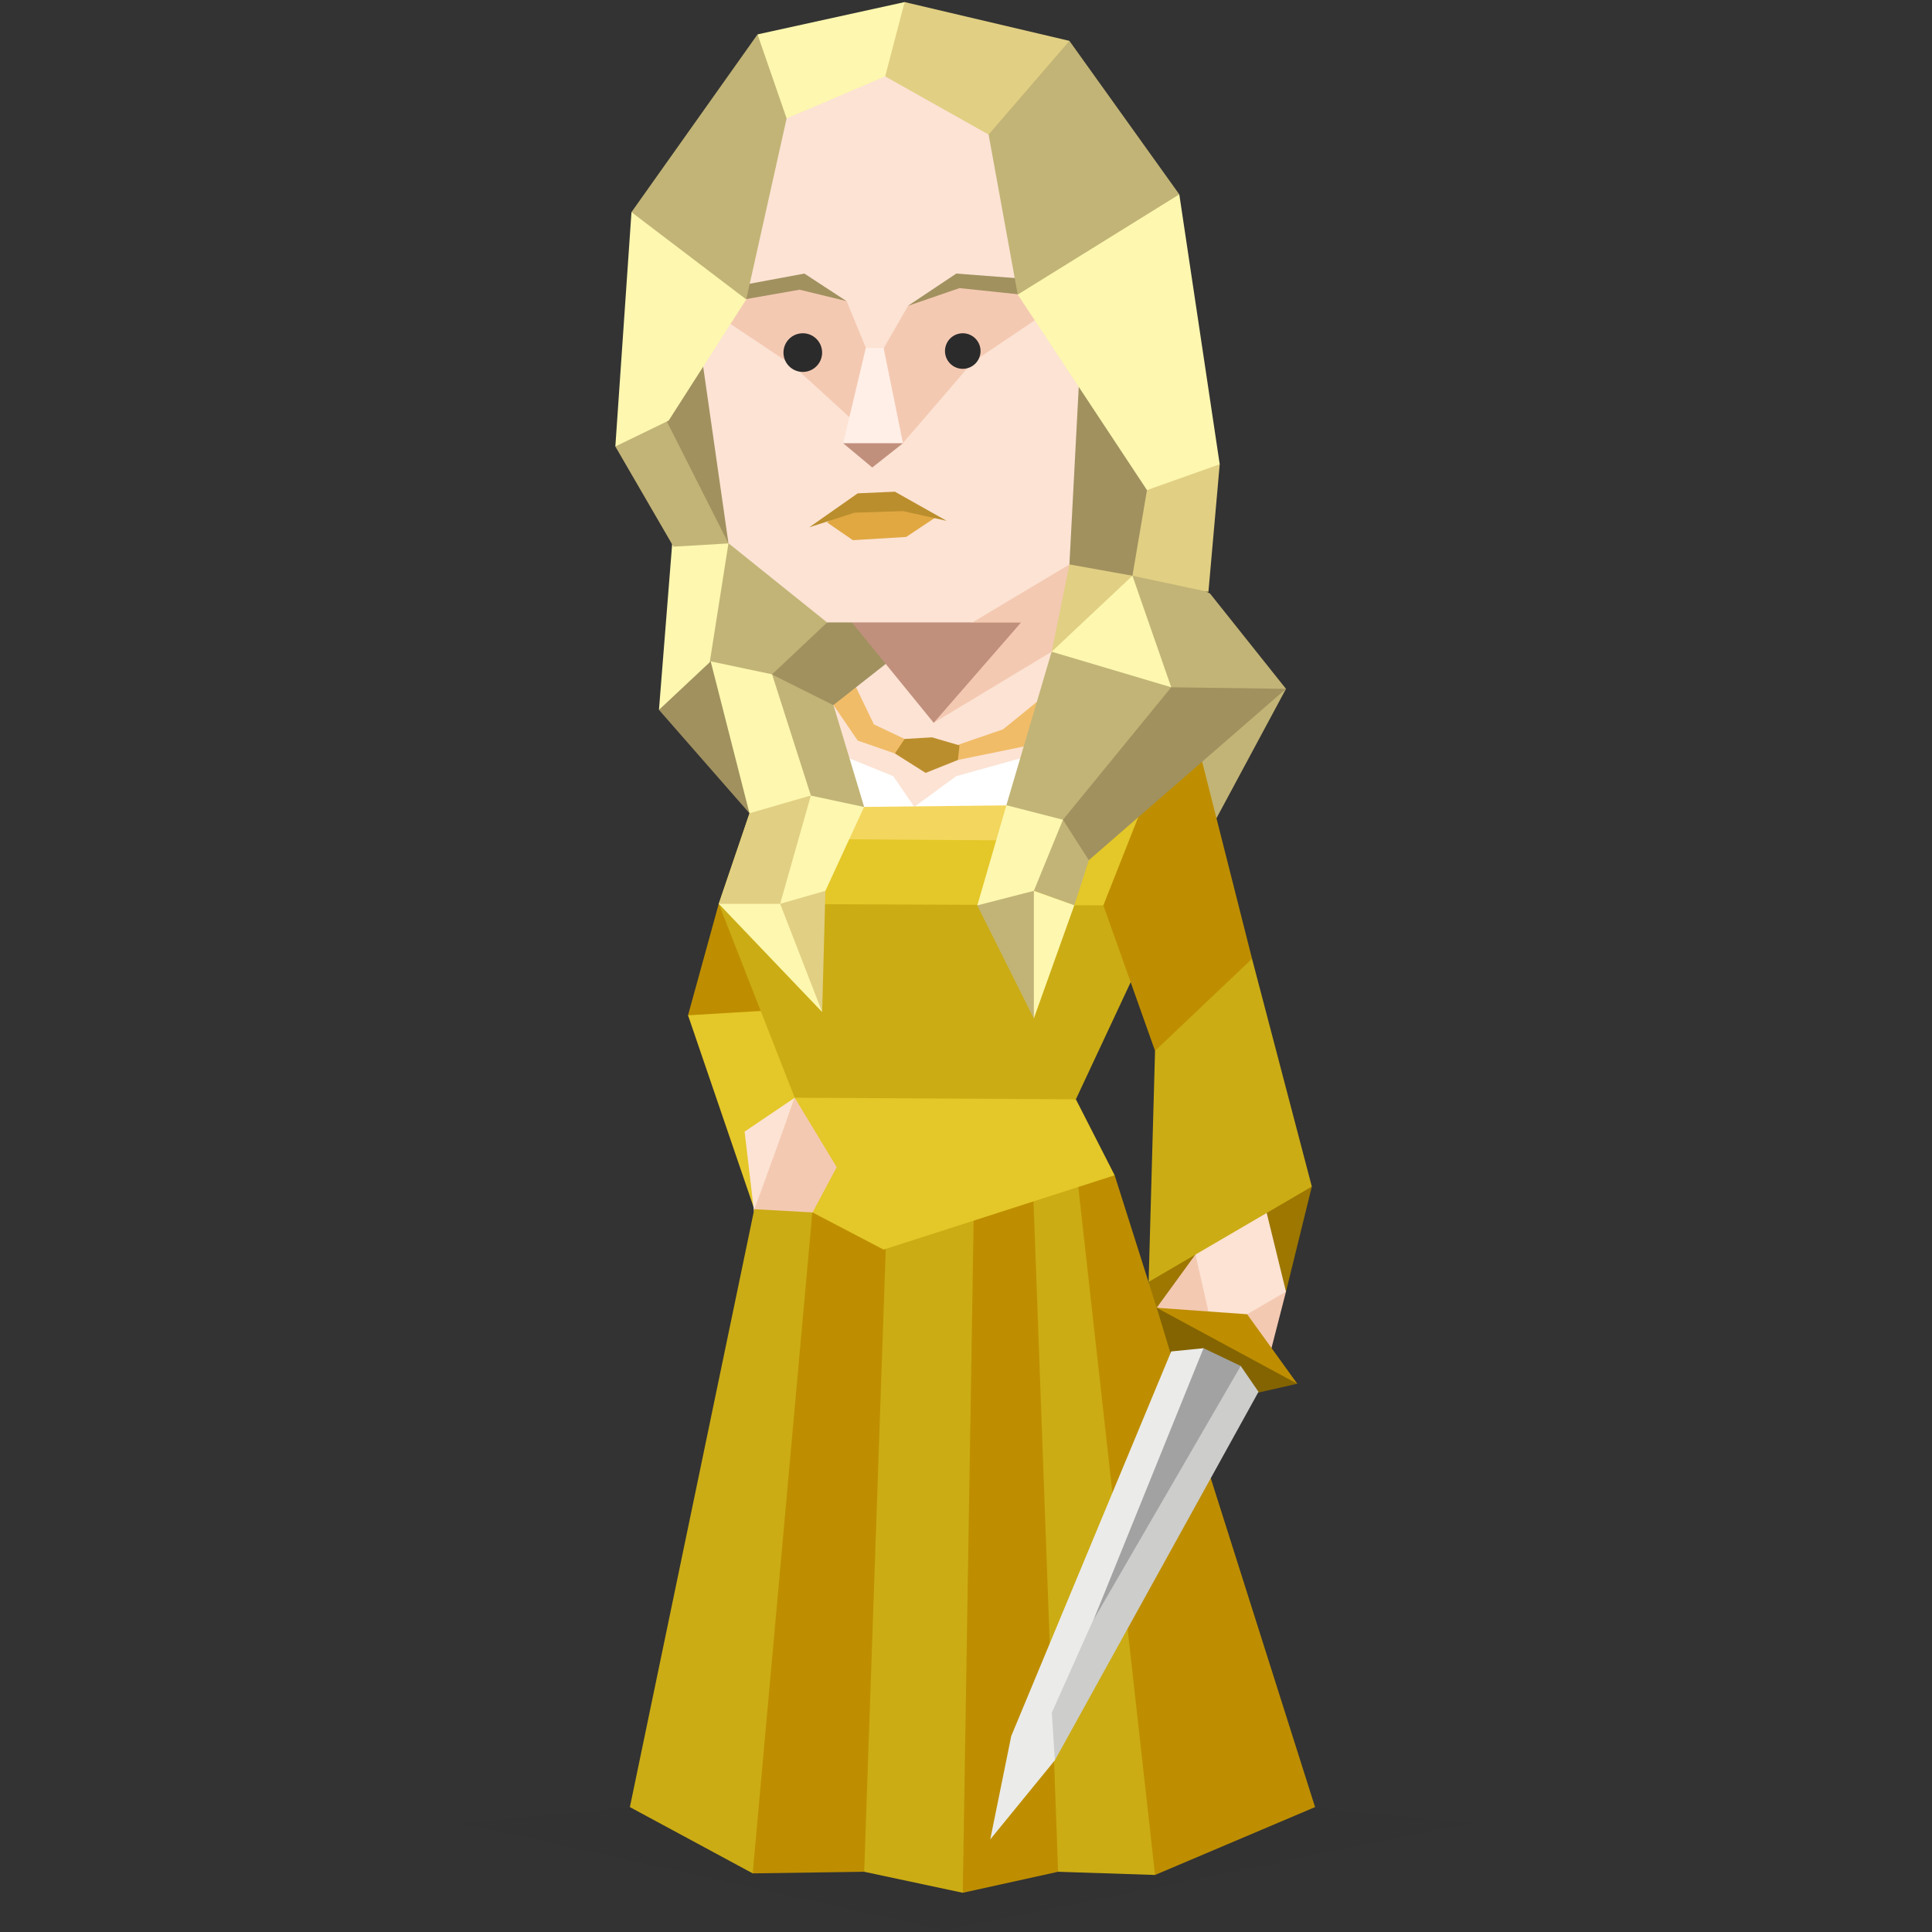 <svg id="Layer_1" data-name="Layer 1" xmlns="http://www.w3.org/2000/svg" viewBox="0 0 400 400"><rect x="0" y="0" width="400" height="400" fill="#333333" stroke="none"/><defs><style>.cls-1{fill:#9d7700;}.cls-2{fill:#a1915f;}.cls-3{fill:#f4c9b2;}.cls-20,.cls-4{fill:#2b2b2b;}.cls-4{fill-opacity:0.1;}.cls-5{fill:#c2b476;}.cls-6{fill:#e4c728;}.cls-7{fill:#fce3d4;}.cls-8{fill:#be8e00;}.cls-9{fill:#cbac14;}.cls-10{fill:#e1cf83;}.cls-11{fill:#fdf7af;}.cls-12{fill:#fff;}.cls-13{fill:#f3d65d;}.cls-14{fill:#846400;}.cls-15{fill:#cdcdcc;}.cls-16{fill:#ebebea;}.cls-17{fill:#f1bc68;}.cls-18{fill:#c1907d;}.cls-19{fill:#e1a842;}.cls-21{fill:#ffefe7;}.cls-22{fill:#bb8e2d;}.cls-23{fill:#a2a2a2;}</style></defs><title>explorers_ISFP_famous_fictional_eowyn_lord_of_the_rings</title><g id="Layer_1-2" data-name="Layer_1"><polygon class="cls-1" points="262.56 243.66 271.6 245.67 266.25 267.42 249.85 260.06 243.49 273.1 237.81 272.44 237.81 265.41 245.17 255.71 262.56 243.66"/><polygon class="cls-2" points="187.62 133.59 170.56 145.97 154.5 150.32 148.14 128.24 178.25 106.82 187.62 133.59"/><polygon class="cls-3" points="261.23 263.4 266.25 267.42 262.9 280.46 255.54 272.1 261.23 263.4"/><path class="cls-4" d="M195.65,399.57l-100-22.08S206,367.12,203,367.12c-3.34,0,101.38,10.37,101.38,10.37Z"/><path class="cls-5" d="M246.17,137.27c0,1,20.08,5.35,20.08,5.35l-24.09,44.83-2.68-40.81Z"/><polygon class="cls-6" points="142.45 210.21 156.17 250.35 169.22 230.61 170.56 213.55 170.22 208.53 151.15 200.84 142.45 210.21"/><polygon class="cls-7" points="167.21 236.97 164.54 227.27 154.16 234.29 156.17 251.36 167.21 236.97"/><polygon class="cls-8" points="168.22 177.08 148.81 187.12 142.45 210.21 170.22 208.53 168.22 177.08"/><polygon class="cls-8" points="228.77 374.14 239.14 388.19 272.27 374.14 250.52 305.56 247.84 282.81 239.48 270.76 230.78 243.33 215.06 237.31 228.77 374.14"/><polygon class="cls-9" points="208.7 376.49 219.07 387.53 239.14 388.19 222.42 238.31 208.36 241.65 208.7 376.49"/><polygon class="cls-8" points="177.25 365.44 199.33 391.88 219.07 387.53 213.72 241.65 193.31 245.67 177.25 365.44"/><polygon class="cls-9" points="171.56 369.79 178.92 387.53 199.33 391.88 201.67 247.34 184.61 242.66 171.56 369.79"/><polygon class="cls-8" points="150.48 362.77 155.84 387.86 178.92 387.53 183.6 252.36 181.26 232.96 162.86 240.31 150.48 362.77"/><polygon class="cls-9" points="160.52 245 156.17 250.35 130.41 374.14 155.84 387.86 168.88 243.33 160.52 245"/><polygon class="cls-6" points="170.56 213.55 164.54 227.27 160.52 238.98 168.22 251.02 182.94 258.72 230.78 243.33 222.75 227.6 170.56 213.55"/><polygon class="cls-3" points="258.21 272.1 250.85 274.44 239.48 270.76 247.51 259.72 258.21 272.1"/><polygon class="cls-7" points="253.19 252.03 247.51 259.72 250.85 274.44 258.21 272.1 266.25 267.42 262.23 251.02 253.19 252.03"/><polygon class="cls-9" points="245.84 198.16 239.14 217.56 237.81 265.41 271.6 245.67 259.22 198.5 245.84 198.16"/><polygon class="cls-9" points="239.81 191.13 222.75 227.6 164.54 227.27 148.81 187.12 174.24 173.74 233.46 174.07 239.81 191.13"/><polygon class="cls-8" points="224.42 174.41 228.44 187.45 239.14 217.56 259.22 198.5 245.5 144.29 224.42 174.41"/><polygon class="cls-6" points="159.52 155.67 148.81 187.12 228.44 187.45 245.5 144.29 159.52 155.67"/><polygon class="cls-5" points="214.05 172.4 214.05 184.44 222.42 187.45 225.43 178.09 228.1 162.7 219.4 163.37 214.05 172.4"/><polygon class="cls-10" points="170.22 179.76 170.89 184.44 170.22 209.53 156.84 182.77 170.22 179.76"/><path class="cls-11" d="M161.19,178.76c-.67.33-12.38,8.36-12.38,8.36l21.41,22.42-8.7-22.42Z"/><polygon class="cls-2" points="228.1 152.99 220.07 169.72 225.43 178.09 266.25 142.62 251.19 139.28 242.49 142.29 228.1 152.99"/><polygon class="cls-7" points="153.83 136.93 165.2 158.68 190.3 170.39 224.76 156.34 226.1 133.92 203.35 122.21 164.2 134.93 153.83 136.93"/><path class="cls-12" d="M160.86,149.65l8.36,4.68,15.72,6.36,4.35,6.36,8.7-6.36L222.08,154l7.36-3.35s-5,11.38-6.69,11.38c-1.34-.34-13.38,7.36-13.38,7.36l-38.48,1.67Z"/><path class="cls-13" d="M165.87,144l10.38,23.09,32.11-.34,15.39-14.05,4,3-3,.67-4.69,10-2.34,7.69-48.18-.33-11.71-21.08s-7-5.69-5.68-6S165.87,144,165.87,144Z"/><path class="cls-11" d="M214.05,184.44s-5.69,5-5.69,4,5.69,22.41,5.69,22.41l8.37-23.42Z"/><polygon class="cls-5" points="210.71 175.74 202.34 187.45 214.05 210.87 214.05 184.44 210.71 175.74"/><polygon class="cls-11" points="219.4 163.37 208.36 166.71 202.34 187.45 214.05 184.44 220.07 169.72 219.4 163.37"/><polygon class="cls-11" points="169.89 159.69 178.92 167.04 170.89 184.44 161.52 187.12 159.85 160.35 169.89 159.69"/><polygon class="cls-10" points="160.19 165.04 155.17 168.38 148.81 187.12 161.52 187.12 167.88 164.7 160.19 165.04"/><polygon class="cls-11" points="206.69 119.87 220.07 134.93 242.49 142.29 238.48 119.2 206.69 119.87"/><polygon class="cls-10" points="224.09 113.51 220.07 134.93 238.48 119.2 224.09 113.51"/><polygon class="cls-14" points="250.52 285.48 244.16 286.15 239.48 270.76 256.54 274.44 268.59 286.49 253.87 289.83 250.52 285.48"/><path class="cls-3" d="M156.17,250.35c.34-.67,8.37-23.08,8.37-23.08l8.69,14.38-5,9.37Z"/><polygon class="cls-15" points="256.88 282.81 252.53 285.15 226.77 332.32 215.72 356.08 218.4 364.44 260.56 288.16 256.88 282.81"/><polygon class="cls-16" points="242.49 279.8 249.18 279.13 249.52 283.48 217.4 355.41 213.72 360.09 209.37 359.42 242.49 279.8"/><polygon class="cls-16" points="217.73 354.07 218.4 364.44 205.02 380.83 209.37 359.42 217.73 354.07"/><polygon class="cls-8" points="239.48 270.76 268.59 286.49 258.21 272.1 239.48 270.76"/><polygon class="cls-17" points="171.9 141.28 176.91 141.62 180.93 149.98 187.29 152.99 188.63 155.34 185.28 156 177.58 153.33 172.56 145.97 171.9 141.28"/><polygon class="cls-17" points="223.75 137.94 207.69 150.99 197.99 154.33 196.32 156.34 198.33 157.34 213.05 154.33 223.09 147.31 223.75 137.94"/><polygon class="cls-5" points="229.78 134.26 217.73 134.93 208.36 166.71 220.07 169.72 242.49 142.29 229.78 134.26"/><polygon class="cls-5" points="228.1 141.95 242.49 142.29 266.25 142.62 250.52 122.88 232.79 113.51 225.43 136.26 228.1 141.95"/><polygon class="cls-10" points="235.8 81.73 252.53 96.12 250.19 122.55 234.46 119.2 229.78 102.47 235.8 81.73"/><polygon class="cls-2" points="188.29 133.59 172.56 145.97 158.18 150.32 152.16 128.24 179.59 106.82 188.29 133.59"/><polygon class="cls-11" points="149.81 137.94 146.13 142.29 136.43 146.97 139.44 109.17 148.14 99.8 157.51 104.48 149.81 137.94"/><polygon class="cls-5" points="171.23 128.9 159.85 139.61 146.13 142.29 150.82 112.51 164.87 103.14 171.23 128.9"/><polygon class="cls-11" points="205.35 120.2 217.73 134.93 242.49 142.29 234.46 119.2 205.35 120.2"/><polygon class="cls-3" points="193.98 139.61 193.31 149.65 217.73 134.93 224.42 117.86 213.72 103.48 193.64 127.9 193.98 139.61"/><polygon class="cls-18" points="174.24 126.23 193.31 149.65 211.38 128.9 201.34 128.9 196.99 126.23 174.24 126.23"/><polygon class="cls-5" points="127.4 92.44 139.44 113.18 150.82 112.51 149.81 93.77 134.76 80.73 127.4 92.44"/><polygon class="cls-2" points="133.42 66.34 134.76 80.73 150.82 112.51 158.85 99.13 146.13 58.98 133.42 66.34"/><path class="cls-7" d="M228.77,112.18l-5.68,3.68-21.75,13H171.23l-20.41-16.39-8-55.87s18.4-37.14,17.06-36.81c-1.34,0,30.11-9,30.11-9L217.4,29.87,230.78,83.4Z"/><path class="cls-3" d="M159.18,59.31,154.5,62l-6.36,3L164.2,75.71l11.71,10.7,11,5.36L201.34,75l15.39-10.37-5.35-5.36L198,58.64l-10,4.69-5,8.7L181.6,74.7,179.26,72l-4-9.71s-12-3.68-12-4.34C162.86,57.31,159.18,59.31,159.18,59.31Z"/><polygon class="cls-2" points="175.24 62.33 166.54 56.64 152.16 59.31 152.16 62.33 165.54 59.98 175.24 62.33"/><polygon class="cls-2" points="187.96 63.33 197.99 56.64 211.04 57.64 211.38 60.99 198.66 59.65 187.96 63.33"/><polygon class="cls-11" points="151.49 45.93 154.5 61.99 138.44 87.08 127.4 92.44 130.74 43.92 151.49 45.93"/><polygon class="cls-2" points="223.75 72.36 221.41 116.86 224.76 120.88 234.46 119.2 237.47 101.47 223.75 72.36"/><polygon class="cls-10" points="221.41 116.86 217.73 134.93 234.46 119.2 221.41 116.86"/><polygon class="cls-11" points="219.74 45.26 210.71 60.99 237.47 101.47 252.53 96.12 244.16 40.24 219.74 45.26"/><polygon class="cls-5" points="204.68 10.47 221.41 8.46 244.16 40.24 210.71 60.99 204.68 27.86 204.68 10.47"/><polygon class="cls-10" points="181.26 3.44 187.29 0.43 221.41 8.46 204.68 27.86 183.27 15.82 181.26 3.44"/><polygon class="cls-11" points="158.85 23.18 162.86 24.52 183.27 15.82 187.29 0.43 156.84 7.12 158.85 23.18"/><polygon class="cls-5" points="162.86 24.52 154.5 61.99 130.74 43.92 156.84 7.12 162.86 24.52"/><polygon class="cls-19" points="175.91 104.81 171.23 108.16 176.58 111.84 187.62 111.17 193.64 107.16 186.28 104.15 175.91 104.81"/><polygon class="cls-18" points="178.59 87.42 174.57 91.77 180.59 96.79 186.95 91.77 178.59 87.42"/><path class="cls-20" d="M166.21,69a4,4,0,1,1-4,4A4,4,0,0,1,166.21,69Z"/><path class="cls-20" d="M199.33,69a3.68,3.68,0,1,1-3.68,3.68A3.68,3.68,0,0,1,199.33,69Z"/><polygon class="cls-21" points="179.26 72.03 174.57 91.77 186.95 91.77 182.94 72.03 179.26 72.03"/><polygon class="cls-22" points="167.55 109.17 177.58 102.14 185.28 101.8 195.99 107.83 186.95 105.82 176.91 106.15 167.55 109.17"/><polygon class="cls-22" points="185.28 156 187.29 152.99 192.97 152.66 198.66 154.33 198.33 157.34 191.64 160.02 185.28 156"/><polygon class="cls-2" points="136.43 146.97 155.17 168.38 152.83 144.29 147.14 136.93 136.43 146.97"/><path class="cls-5" d="M157.84,149.65c.67-.34,2-10,2-10L172.56,146l6.36,21.08-11-2.35S157.84,149.31,157.84,149.65Z"/><polygon class="cls-11" points="147.14 136.93 155.17 168.38 167.88 164.7 159.85 139.61 147.14 136.93"/><polygon class="cls-23" points="249.18 279.13 256.88 282.81 226.43 335.33 249.18 279.13"/></g></svg>